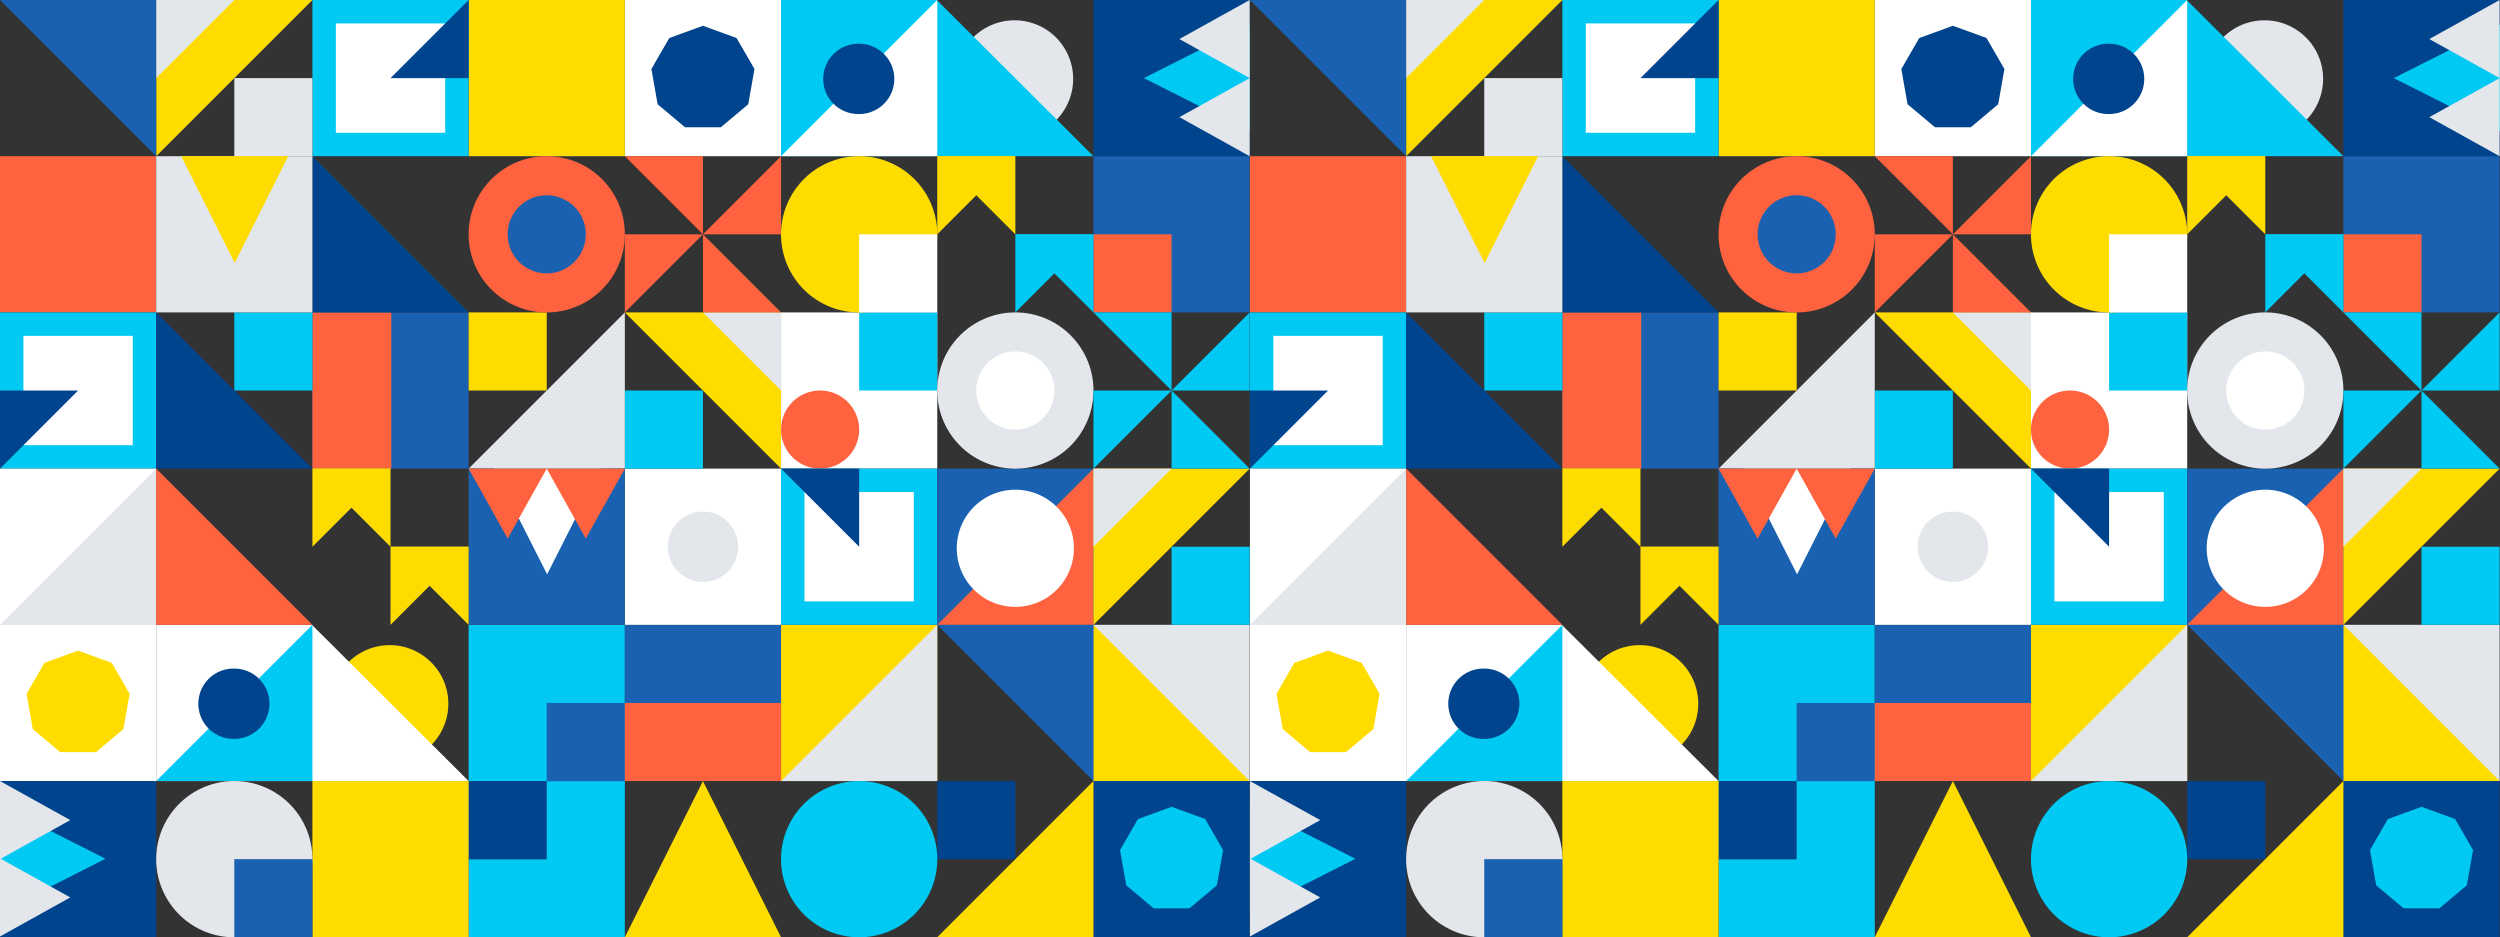 <svg xmlns="http://www.w3.org/2000/svg" xmlns:xlink="http://www.w3.org/1999/xlink" viewBox="0 0 2880.14 1079.77"><rect x="0" y="0" width="2880.14" height="1079.77" fill="#333333" stroke="none"/><defs><style>.cls-1{fill:none;}.cls-2{clip-path:url(#clip-path);}.cls-16,.cls-3{fill:#ff623e;}.cls-4,.cls-9{fill:#e3e7eb;}.cls-15,.cls-5{fill:#ffdc00;}.cls-13,.cls-16,.cls-5,.cls-6,.cls-7,.cls-8,.cls-9{fill-rule:evenodd;}.cls-14,.cls-6{fill:#fff;}.cls-10,.cls-7{fill:#00c9f3;}.cls-12,.cls-8{fill:#00448d;}.cls-11,.cls-13{fill:#1a61b2;}.cls-17{clip-path:url(#clip-path-2);}</style><clipPath id="clip-path" transform="translate(0 -0.9)"><rect id="Shape" class="cls-1" width="1439.69" height="1080.67"/></clipPath><clipPath id="clip-path-2" transform="translate(0 -0.9)"><rect id="Shape-2" data-name="Shape" class="cls-1" x="1440" width="1439.69" height="1080.67"/></clipPath></defs><g id="Layer_2" data-name="Layer 2"><g id="Layer_1-2" data-name="Layer 1"><g id="Kander"><g class="cls-2"><g id="Patterns"><g id="Kander-2" data-name="Kander"><g id="Module"><rect id="Shape-3" data-name="Shape" class="cls-3" y="179.96" width="179.96" height="179.96"/><rect class="cls-4" x="1259.73" y="719.84" width="179.96" height="179.96"/><polygon class="cls-5" points="1259.73 719.85 1439.69 899.81 1259.73 899.81 1259.73 719.85"/><path class="cls-5" d="M449,744.14a67.49,67.49,0,1,1-67.48,67.48A67.49,67.49,0,0,1,449,744.14Z" transform="translate(0 -0.9)"/><polygon class="cls-6" points="179.96 719.85 359.36 719.85 539.88 899.81 179.96 899.81 179.96 719.85"/><polygon class="cls-7" points="359.92 719.85 179.96 899.81 359.92 899.81 359.92 719.85"/><path class="cls-8" d="M269,771.13h.9a40.5,40.5,0,0,1,0,81H269a40.5,40.5,0,0,1,0-81Z" transform="translate(0 -0.9)"/><path class="cls-9" d="M1168.85,24.29a67.49,67.49,0,1,1-67.49,67.49A67.49,67.49,0,0,1,1168.85,24.29Z" transform="translate(0 -0.9)"/><polygon class="cls-7" points="899.81 0 1079.21 0 1259.73 179.96 899.81 179.96 899.81 0"/><polygon class="cls-6" points="1079.77 0 899.81 179.96 1079.77 179.96 1079.77 0"/><path class="cls-8" d="M988.89,51.29h.9a40.49,40.49,0,1,1,0,81h-.9a40.49,40.49,0,0,1,0-81Z" transform="translate(0 -0.9)"/><rect class="cls-10" x="539.88" y="719.84" width="179.96" height="359.92"/><rect class="cls-11" x="629.86" y="809.83" width="89.98" height="90.21"/><rect class="cls-12" x="539.88" y="899.81" width="89.98" height="90.21"/><polygon class="cls-13" points="1439.69 179.96 1439.69 359.92 1259.73 359.92 1259.73 179.96 1439.69 179.96"/><rect class="cls-3" x="1259.73" y="269.94" width="89.98" height="89.98"/><rect class="cls-14" y="719.84" width="179.96" height="179.96"/><polygon class="cls-5" points="89.98 749.54 128.73 763.64 149.35 799.36 142.19 839.97 110.6 866.48 69.36 866.48 37.77 839.97 30.61 799.36 51.23 763.64 89.98 749.54"/><rect class="cls-12" x="1259.73" y="899.81" width="179.96" height="179.96"/><polygon class="cls-7" points="1349.71 929.5 1388.46 943.6 1409.08 979.32 1401.92 1019.93 1370.33 1046.44 1329.09 1046.44 1297.5 1019.93 1290.34 979.32 1310.96 943.6 1349.71 929.5"/><rect class="cls-14" x="719.84" width="179.96" height="179.96"/><polygon class="cls-8" points="809.83 29.69 848.58 43.8 869.2 79.51 862.03 120.12 830.45 146.63 789.21 146.63 757.62 120.12 750.45 79.51 771.07 43.8 809.83 29.69"/><rect class="cls-11" x="719.84" y="719.84" width="179.96" height="179.96"/><rect class="cls-3" x="719.84" y="809.83" width="179.96" height="89.98"/><rect class="cls-15" x="539.88" width="179.96" height="179.96"/><rect class="cls-15" x="899.81" y="719.84" width="179.96" height="179.96"/><polygon class="cls-9" points="1079.77 719.85 899.81 899.81 1079.77 899.81 1079.77 719.85"/><rect class="cls-11" x="359.92" y="359.92" width="179.96" height="179.96"/><rect class="cls-3" x="359.92" y="359.92" width="90.88" height="179.96"/><rect class="cls-15" x="359.92" y="899.81" width="179.96" height="179.96"/><rect class="cls-14" x="899.81" y="359.92" width="179.96" height="179.96"/><path class="cls-16" d="M944.8,450.8a45,45,0,1,1-45,45A45,45,0,0,1,944.8,450.8Z" transform="translate(0 -0.9)"/><rect class="cls-10" x="989.79" y="359.92" width="89.98" height="89.98"/><rect class="cls-14" x="719.84" y="539.88" width="179.96" height="179.96"/><path class="cls-9" d="M809.83,590.27a40.5,40.5,0,1,1-40.5,40.49A40.49,40.49,0,0,1,809.83,590.27Z" transform="translate(0 -0.9)"/><rect class="cls-10" x="899.81" y="539.88" width="179.96" height="179.96"/><rect class="cls-14" x="926.8" y="566.88" width="125.97" height="125.97"/><polygon class="cls-8" points="989.79 629.86 899.81 539.88 989.79 539.88 989.79 629.86"/><rect class="cls-10" y="359.92" width="179.96" height="179.96"/><rect class="cls-14" x="26.99" y="386.92" width="125.97" height="125.97"/><polygon class="cls-8" points="89.98 449.9 0 539.88 0 449.9 89.98 449.9"/><rect class="cls-10" x="359.92" width="179.96" height="179.96"/><rect class="cls-14" x="386.92" y="26.99" width="125.97" height="125.97"/><polygon class="cls-8" points="449.9 89.98 539.88 0 539.88 89.98 449.9 89.98"/><polygon class="cls-13" points="1259.73 539.88 1259.73 719.85 1079.77 719.85 1079.77 539.88 1259.73 539.88"/><polygon class="cls-16" points="1079.77 719.85 1259.73 539.88 1259.73 719.85 1079.77 719.85"/><path class="cls-6" d="M1237.23,632.56a67.49,67.49,0,1,1-67.48-67.48A67.49,67.49,0,0,1,1237.23,632.56Z" transform="translate(0 -0.9)"/><polygon class="cls-6" points="0 539.88 179.96 539.88 179.96 719.85 0 719.85 0 539.88"/><polygon class="cls-9" points="179.96 539.88 0 719.85 179.96 719.85 179.96 539.88"/><polygon class="cls-8" points="179.96 359.92 359.92 539.88 179.96 539.88 179.96 359.92"/><rect class="cls-10" x="269.94" y="359.92" width="89.98" height="89.98"/><polygon class="cls-8" points="359.92 179.96 539.88 359.92 359.92 359.92 359.92 179.96"/><polygon class="cls-16" points="179.96 539.88 359.92 719.85 179.96 719.85 179.96 539.88"/><polygon class="cls-5" points="899.81 539.88 719.85 359.92 899.81 359.92 899.81 539.88"/><rect class="cls-10" x="719.84" y="449.9" width="89.98" height="89.98"/><polygon class="cls-9" points="899.81 449.9 809.83 359.92 899.81 359.92 899.81 449.9"/><polygon class="cls-5" points="359.92 0 179.96 179.96 179.96 0 359.92 0"/><rect class="cls-4" x="269.94" y="89.98" width="89.98" height="89.98"/><polygon class="cls-9" points="269.94 0 179.96 89.98 179.96 0 269.94 0"/><polygon class="cls-5" points="1439.69 539.88 1259.73 719.85 1259.73 539.88 1439.69 539.88"/><rect class="cls-10" x="1349.71" y="629.86" width="89.98" height="89.98"/><polygon class="cls-9" points="1349.71 539.88 1259.73 629.86 1259.73 539.88 1349.71 539.88"/><polygon class="cls-9" points="719.85 359.92 539.88 539.88 719.85 539.88 719.85 359.92"/><rect class="cls-15" x="539.88" y="359.92" width="89.98" height="89.98"/><polygon class="cls-5" points="1259.73 899.81 1079.77 1079.77 1259.73 1079.77 1259.73 899.81"/><rect class="cls-12" x="1079.77" y="899.81" width="89.98" height="89.98"/><polygon class="cls-13" points="1259.73 899.81 1079.77 719.85 1259.73 719.85 1259.73 899.81"/><polygon class="cls-13" points="179.96 179.96 0 0 179.96 0 179.96 179.96"/><rect class="cls-11" x="539.88" y="539.88" width="179.96" height="179.96"/><polygon id="Triangle" class="cls-6" points="630.31 661.65 568.68 539.88 691.95 539.88 630.31 661.65"/><polygon class="cls-16" points="674.85 620.47 629.86 539.88 719.85 539.88 674.85 620.47"/><polygon class="cls-16" points="584.87 620.47 539.88 539.88 629.86 539.88 584.87 620.47"/><rect class="cls-12" y="899.81" width="179.96" height="179.96"/><polygon class="cls-7" points="121.47 989.34 0 1050.97 0 927.7 121.47 989.34"/><polygon class="cls-9" points="80.98 944.8 0 989.79 0 899.81 80.98 944.8"/><polygon class="cls-9" points="80.98 1033.88 0 1078.87 0 988.89 80.98 1033.88"/><rect class="cls-12" x="1259.73" width="179.97" height="179.96"/><polygon class="cls-7" points="1317.76 89.98 1440.14 28.34 1440.14 151.62 1317.76 89.98"/><polygon class="cls-9" points="1358.71 134.97 1439.69 89.98 1439.69 179.96 1358.71 134.97"/><polygon class="cls-9" points="1358.71 44.99 1439.69 0 1439.69 89.98 1358.71 44.99"/><rect class="cls-4" x="179.96" y="179.96" width="179.96" height="179.96"/><polygon class="cls-5" points="270.39 302.95 208.75 179.96 332.03 179.96 270.39 302.95"/><polygon class="cls-5" points="809.83 899.81 899.81 1079.77 719.85 1079.77 809.83 899.81"/><path class="cls-9" d="M1169.75,360.82a90,90,0,1,1-90,90A90,90,0,0,1,1169.75,360.82Z" transform="translate(0 -0.9)"/><path class="cls-6" d="M1169.75,405.81a45,45,0,1,1-45,45A45,45,0,0,1,1169.75,405.81Z" transform="translate(0 -0.9)"/><path class="cls-16" d="M629.86,180.86a90,90,0,1,1-90,90A90,90,0,0,1,629.86,180.86Z" transform="translate(0 -0.9)"/><path class="cls-13" d="M629.86,225.85a45,45,0,1,1-45,45A45,45,0,0,1,629.86,225.85Z" transform="translate(0 -0.9)"/><path class="cls-7" d="M989.79,900.71a90,90,0,1,1-90,90A90,90,0,0,1,989.79,900.71Z" transform="translate(0 -0.9)"/><path class="cls-5" d="M989.79,180.86a90,90,0,1,1-90,90A90,90,0,0,1,989.79,180.86Z" transform="translate(0 -0.9)"/><rect class="cls-14" x="989.79" y="269.94" width="89.98" height="89.98"/><path class="cls-9" d="M269.94,900.71a90,90,0,1,1-90,90A90,90,0,0,1,269.94,900.71Z" transform="translate(0 -0.9)"/><rect class="cls-11" x="269.94" y="989.79" width="89.98" height="89.98"/><polygon class="cls-16" points="809.83 269.94 719.85 179.96 809.83 179.96 809.83 269.94"/><polygon class="cls-16" points="809.83 269.94 899.81 359.92 809.83 359.92 809.83 269.94"/><polygon class="cls-16" points="809.83 269.94 719.85 359.92 719.85 269.94 809.83 269.94"/><polygon class="cls-16" points="809.83 269.94 899.81 179.96 899.81 269.94 809.83 269.94"/><polygon class="cls-7" points="1349.71 449.9 1259.73 359.92 1349.71 359.92 1349.71 449.9"/><polygon class="cls-7" points="1349.71 449.9 1439.69 539.88 1349.71 539.88 1349.71 449.9"/><polygon class="cls-7" points="1349.71 449.9 1259.73 539.88 1259.73 449.9 1349.71 449.9"/><polygon class="cls-7" points="1349.71 449.9 1439.69 359.92 1439.69 449.9 1349.71 449.9"/><polygon class="cls-5" points="449.9 629.86 359.92 539.88 449.9 539.88 449.9 629.86"/><polygon class="cls-5" points="449.9 539.88 359.92 629.86 359.92 539.88 449.9 539.88"/><polygon class="cls-5" points="539.88 629.86 449.9 719.85 449.9 629.86 539.88 629.86"/><polygon class="cls-5" points="539.88 719.85 449.9 629.86 539.88 629.86 539.88 719.85"/><polygon class="cls-5" points="1169.75 269.94 1079.77 179.96 1169.75 179.96 1169.75 269.94"/><polygon class="cls-5" points="1169.75 179.96 1079.77 269.94 1079.77 179.96 1169.75 179.96"/><polygon class="cls-7" points="1259.73 269.94 1169.75 359.92 1169.75 269.94 1259.73 269.94"/><polygon class="cls-7" points="1259.73 359.92 1169.75 269.94 1259.73 269.94 1259.73 359.92"/></g></g></g></g></g><g id="Kander-3" data-name="Kander"><g class="cls-17"><g id="Patterns-2" data-name="Patterns"><g id="Kander-4" data-name="Kander"><g id="Module-2" data-name="Module"><rect id="Shape-4" data-name="Shape" class="cls-3" x="1440" y="179.96" width="179.96" height="179.96"/><rect class="cls-4" x="2699.73" y="719.84" width="179.96" height="179.96"/><polygon class="cls-5" points="2699.73 719.85 2879.69 899.81 2699.73 899.81 2699.73 719.85"/><path class="cls-5" d="M1889,744.14a67.49,67.49,0,1,1-67.48,67.48A67.49,67.49,0,0,1,1889,744.14Z" transform="translate(0 -0.9)"/><polygon class="cls-6" points="1619.96 719.85 1799.36 719.85 1979.88 899.81 1619.96 899.81 1619.96 719.85"/><polygon class="cls-7" points="1799.92 719.85 1619.96 899.81 1799.92 899.81 1799.92 719.85"/><path class="cls-8" d="M1709,771.13h.9a40.5,40.5,0,0,1,0,81h-.9a40.5,40.5,0,0,1,0-81Z" transform="translate(0 -0.9)"/><path class="cls-9" d="M2608.85,24.29a67.49,67.49,0,1,1-67.49,67.49A67.49,67.49,0,0,1,2608.85,24.29Z" transform="translate(0 -0.9)"/><polygon class="cls-7" points="2339.81 0 2519.21 0 2699.73 179.96 2339.81 179.96 2339.81 0"/><polygon class="cls-6" points="2519.77 0 2339.81 179.96 2519.77 179.96 2519.77 0"/><path class="cls-8" d="M2428.89,51.29h.9a40.49,40.49,0,1,1,0,81h-.9a40.49,40.49,0,1,1,0-81Z" transform="translate(0 -0.9)"/><rect class="cls-10" x="1979.88" y="719.84" width="179.96" height="359.92"/><rect class="cls-11" x="2069.86" y="809.83" width="89.98" height="90.21"/><rect class="cls-12" x="1979.88" y="899.81" width="89.98" height="90.21"/><polygon class="cls-13" points="2879.69 179.96 2879.69 359.92 2699.73 359.92 2699.73 179.96 2879.69 179.96"/><rect class="cls-3" x="2699.73" y="269.94" width="89.98" height="89.98"/><rect class="cls-14" x="1440" y="719.84" width="179.96" height="179.96"/><polygon class="cls-5" points="1529.98 749.54 1568.73 763.64 1589.35 799.36 1582.19 839.97 1550.6 866.48 1509.36 866.48 1477.77 839.97 1470.61 799.36 1491.23 763.64 1529.98 749.54"/><rect class="cls-12" x="2699.73" y="899.81" width="179.96" height="179.96"/><polygon class="cls-7" points="2789.71 929.5 2828.46 943.6 2849.08 979.32 2841.92 1019.93 2810.33 1046.44 2769.09 1046.44 2737.5 1019.93 2730.34 979.32 2750.96 943.6 2789.71 929.5"/><rect class="cls-14" x="2159.84" width="179.96" height="179.96"/><polygon class="cls-8" points="2249.82 29.69 2288.58 43.8 2309.2 79.51 2302.03 120.12 2270.45 146.63 2229.21 146.63 2197.61 120.12 2190.45 79.51 2211.07 43.8 2249.82 29.69"/><rect class="cls-11" x="2159.84" y="719.84" width="179.96" height="179.96"/><rect class="cls-3" x="2159.84" y="809.83" width="179.96" height="89.98"/><rect class="cls-15" x="1979.88" width="179.96" height="179.96"/><rect class="cls-15" x="2339.81" y="719.84" width="179.96" height="179.96"/><polygon class="cls-9" points="2519.77 719.85 2339.81 899.81 2519.77 899.81 2519.77 719.85"/><rect class="cls-11" x="1799.92" y="359.92" width="179.96" height="179.96"/><rect class="cls-3" x="1799.92" y="359.92" width="90.88" height="179.96"/><rect class="cls-15" x="1799.92" y="899.81" width="179.96" height="179.96"/><rect class="cls-14" x="2339.81" y="359.92" width="179.96" height="179.96"/><path class="cls-16" d="M2384.8,450.8a45,45,0,1,1-45,45A45,45,0,0,1,2384.8,450.8Z" transform="translate(0 -0.9)"/><rect class="cls-10" x="2429.79" y="359.92" width="89.98" height="89.98"/><rect class="cls-14" x="2159.84" y="539.88" width="179.96" height="179.96"/><path class="cls-9" d="M2249.83,590.27a40.5,40.5,0,1,1-40.5,40.49A40.49,40.49,0,0,1,2249.83,590.27Z" transform="translate(0 -0.9)"/><rect class="cls-10" x="2339.81" y="539.88" width="179.96" height="179.96"/><rect class="cls-14" x="2366.8" y="566.88" width="125.97" height="125.97"/><polygon class="cls-8" points="2429.79 629.86 2339.81 539.88 2429.79 539.88 2429.79 629.86"/><rect class="cls-10" x="1440" y="359.92" width="179.96" height="179.96"/><rect class="cls-14" x="1466.99" y="386.92" width="125.97" height="125.97"/><polygon class="cls-8" points="1529.98 449.9 1440 539.88 1440 449.9 1529.98 449.9"/><rect class="cls-10" x="1799.92" width="179.96" height="179.96"/><rect class="cls-14" x="1826.92" y="26.99" width="125.97" height="125.97"/><polygon class="cls-8" points="1889.9 89.98 1979.88 0 1979.88 89.98 1889.9 89.98"/><polygon class="cls-13" points="2699.73 539.88 2699.73 719.85 2519.77 719.85 2519.77 539.88 2699.73 539.88"/><polygon class="cls-16" points="2519.77 719.85 2699.73 539.88 2699.73 719.85 2519.77 719.85"/><path class="cls-6" d="M2677.23,632.56a67.49,67.49,0,1,1-67.48-67.48A67.49,67.49,0,0,1,2677.23,632.56Z" transform="translate(0 -0.9)"/><polygon class="cls-6" points="1440 539.88 1619.96 539.88 1619.96 719.85 1440 719.85 1440 539.88"/><polygon class="cls-9" points="1619.96 539.88 1440 719.85 1619.96 719.85 1619.96 539.88"/><polygon class="cls-8" points="1619.96 359.92 1799.92 539.88 1619.96 539.88 1619.96 359.92"/><rect class="cls-10" x="1709.94" y="359.92" width="89.98" height="89.98"/><polygon class="cls-8" points="1799.92 179.96 1979.88 359.92 1799.92 359.92 1799.92 179.96"/><polygon class="cls-16" points="1619.96 539.88 1799.92 719.85 1619.96 719.85 1619.96 539.88"/><polygon class="cls-5" points="2339.81 539.88 2159.84 359.92 2339.81 359.92 2339.81 539.88"/><rect class="cls-10" x="2159.84" y="449.9" width="89.98" height="89.98"/><polygon class="cls-9" points="2339.81 449.9 2249.82 359.92 2339.81 359.92 2339.81 449.9"/><polygon class="cls-5" points="1799.92 0 1619.96 179.96 1619.96 0 1799.92 0"/><rect class="cls-4" x="1709.94" y="89.98" width="89.98" height="89.98"/><polygon class="cls-9" points="1709.94 0 1619.96 89.98 1619.96 0 1709.94 0"/><polygon class="cls-5" points="2879.69 539.88 2699.73 719.85 2699.73 539.88 2879.69 539.88"/><rect class="cls-10" x="2789.71" y="629.86" width="89.98" height="89.98"/><polygon class="cls-9" points="2789.71 539.88 2699.73 629.86 2699.73 539.88 2789.71 539.88"/><polygon class="cls-9" points="2159.84 359.92 1979.88 539.88 2159.84 539.88 2159.84 359.92"/><rect class="cls-15" x="1979.88" y="359.92" width="89.98" height="89.98"/><polygon class="cls-5" points="2699.73 899.81 2519.77 1079.77 2699.73 1079.77 2699.73 899.81"/><rect class="cls-12" x="2519.77" y="899.81" width="89.98" height="89.98"/><polygon class="cls-13" points="2699.73 899.81 2519.77 719.85 2699.73 719.85 2699.73 899.81"/><polygon class="cls-13" points="1619.96 179.96 1440 0 1619.96 0 1619.96 179.96"/><rect class="cls-11" x="1979.88" y="539.88" width="179.96" height="179.96"/><polygon id="Triangle-2" data-name="Triangle" class="cls-6" points="2070.31 661.65 2008.68 539.88 2131.95 539.88 2070.31 661.65"/><polygon class="cls-16" points="2114.85 620.47 2069.86 539.88 2159.84 539.88 2114.85 620.47"/><polygon class="cls-16" points="2024.87 620.47 1979.88 539.88 2069.86 539.88 2024.87 620.47"/><rect class="cls-12" x="1440" y="899.81" width="179.96" height="179.96"/><polygon class="cls-7" points="1561.47 989.34 1440 1050.97 1440 927.7 1561.47 989.34"/><polygon class="cls-9" points="1520.98 944.8 1440 989.79 1440 899.81 1520.98 944.8"/><polygon class="cls-9" points="1520.98 1033.88 1440 1078.87 1440 988.89 1520.98 1033.88"/><rect class="cls-12" x="2699.73" width="179.97" height="179.96"/><polygon class="cls-7" points="2757.76 89.98 2880.14 28.34 2880.14 151.62 2757.76 89.98"/><polygon class="cls-9" points="2798.71 134.97 2879.69 89.98 2879.69 179.96 2798.71 134.97"/><polygon class="cls-9" points="2798.71 44.99 2879.69 0 2879.69 89.98 2798.71 44.99"/><rect class="cls-4" x="1619.96" y="179.96" width="179.96" height="179.96"/><polygon class="cls-5" points="1710.39 302.95 1648.76 179.96 1772.03 179.96 1710.39 302.95"/><polygon class="cls-5" points="2249.82 899.81 2339.81 1079.77 2159.84 1079.77 2249.82 899.81"/><path class="cls-9" d="M2609.75,360.82a90,90,0,1,1-90,90A90,90,0,0,1,2609.75,360.82Z" transform="translate(0 -0.9)"/><path class="cls-6" d="M2609.75,405.81a45,45,0,1,1-45,45A45,45,0,0,1,2609.75,405.81Z" transform="translate(0 -0.9)"/><path class="cls-16" d="M2069.86,180.86a90,90,0,1,1-90,90A90,90,0,0,1,2069.86,180.86Z" transform="translate(0 -0.9)"/><path class="cls-13" d="M2069.86,225.85a45,45,0,1,1-45,45A45,45,0,0,1,2069.86,225.85Z" transform="translate(0 -0.9)"/><path class="cls-7" d="M2429.79,900.71a90,90,0,1,1-90,90A90,90,0,0,1,2429.79,900.71Z" transform="translate(0 -0.9)"/><path class="cls-5" d="M2429.79,180.86a90,90,0,1,1-90,90A90,90,0,0,1,2429.79,180.86Z" transform="translate(0 -0.9)"/><rect class="cls-14" x="2429.79" y="269.94" width="89.98" height="89.98"/><path class="cls-9" d="M1709.94,900.71a90,90,0,1,1-90,90A90,90,0,0,1,1709.94,900.71Z" transform="translate(0 -0.9)"/><rect class="cls-11" x="1709.94" y="989.79" width="89.98" height="89.98"/><polygon class="cls-16" points="2249.82 269.94 2159.84 179.96 2249.82 179.96 2249.82 269.94"/><polygon class="cls-16" points="2249.82 269.94 2339.81 359.92 2249.82 359.92 2249.82 269.94"/><polygon class="cls-16" points="2249.82 269.94 2159.84 359.92 2159.84 269.94 2249.82 269.94"/><polygon class="cls-16" points="2249.82 269.94 2339.81 179.96 2339.81 269.94 2249.82 269.94"/><polygon class="cls-7" points="2789.71 449.9 2699.73 359.92 2789.71 359.92 2789.71 449.9"/><polygon class="cls-7" points="2789.71 449.9 2879.69 539.88 2789.71 539.88 2789.71 449.9"/><polygon class="cls-7" points="2789.71 449.9 2699.73 539.88 2699.73 449.9 2789.71 449.9"/><polygon class="cls-7" points="2789.71 449.9 2879.69 359.92 2879.69 449.9 2789.71 449.9"/><polygon class="cls-5" points="1889.9 629.86 1799.92 539.88 1889.9 539.88 1889.9 629.86"/><polygon class="cls-5" points="1889.9 539.88 1799.92 629.86 1799.92 539.88 1889.9 539.88"/><polygon class="cls-5" points="1979.88 629.86 1889.9 719.85 1889.9 629.86 1979.88 629.86"/><polygon class="cls-5" points="1979.88 719.85 1889.9 629.86 1979.88 629.86 1979.88 719.85"/><polygon class="cls-5" points="2609.75 269.94 2519.77 179.96 2609.75 179.96 2609.75 269.94"/><polygon class="cls-5" points="2609.75 179.96 2519.77 269.94 2519.77 179.96 2609.75 179.96"/><polygon class="cls-7" points="2699.73 269.94 2609.75 359.92 2609.75 269.94 2699.73 269.94"/><polygon class="cls-7" points="2699.73 359.92 2609.75 269.94 2699.73 269.94 2699.73 359.92"/></g></g></g></g></g></g></g></svg>